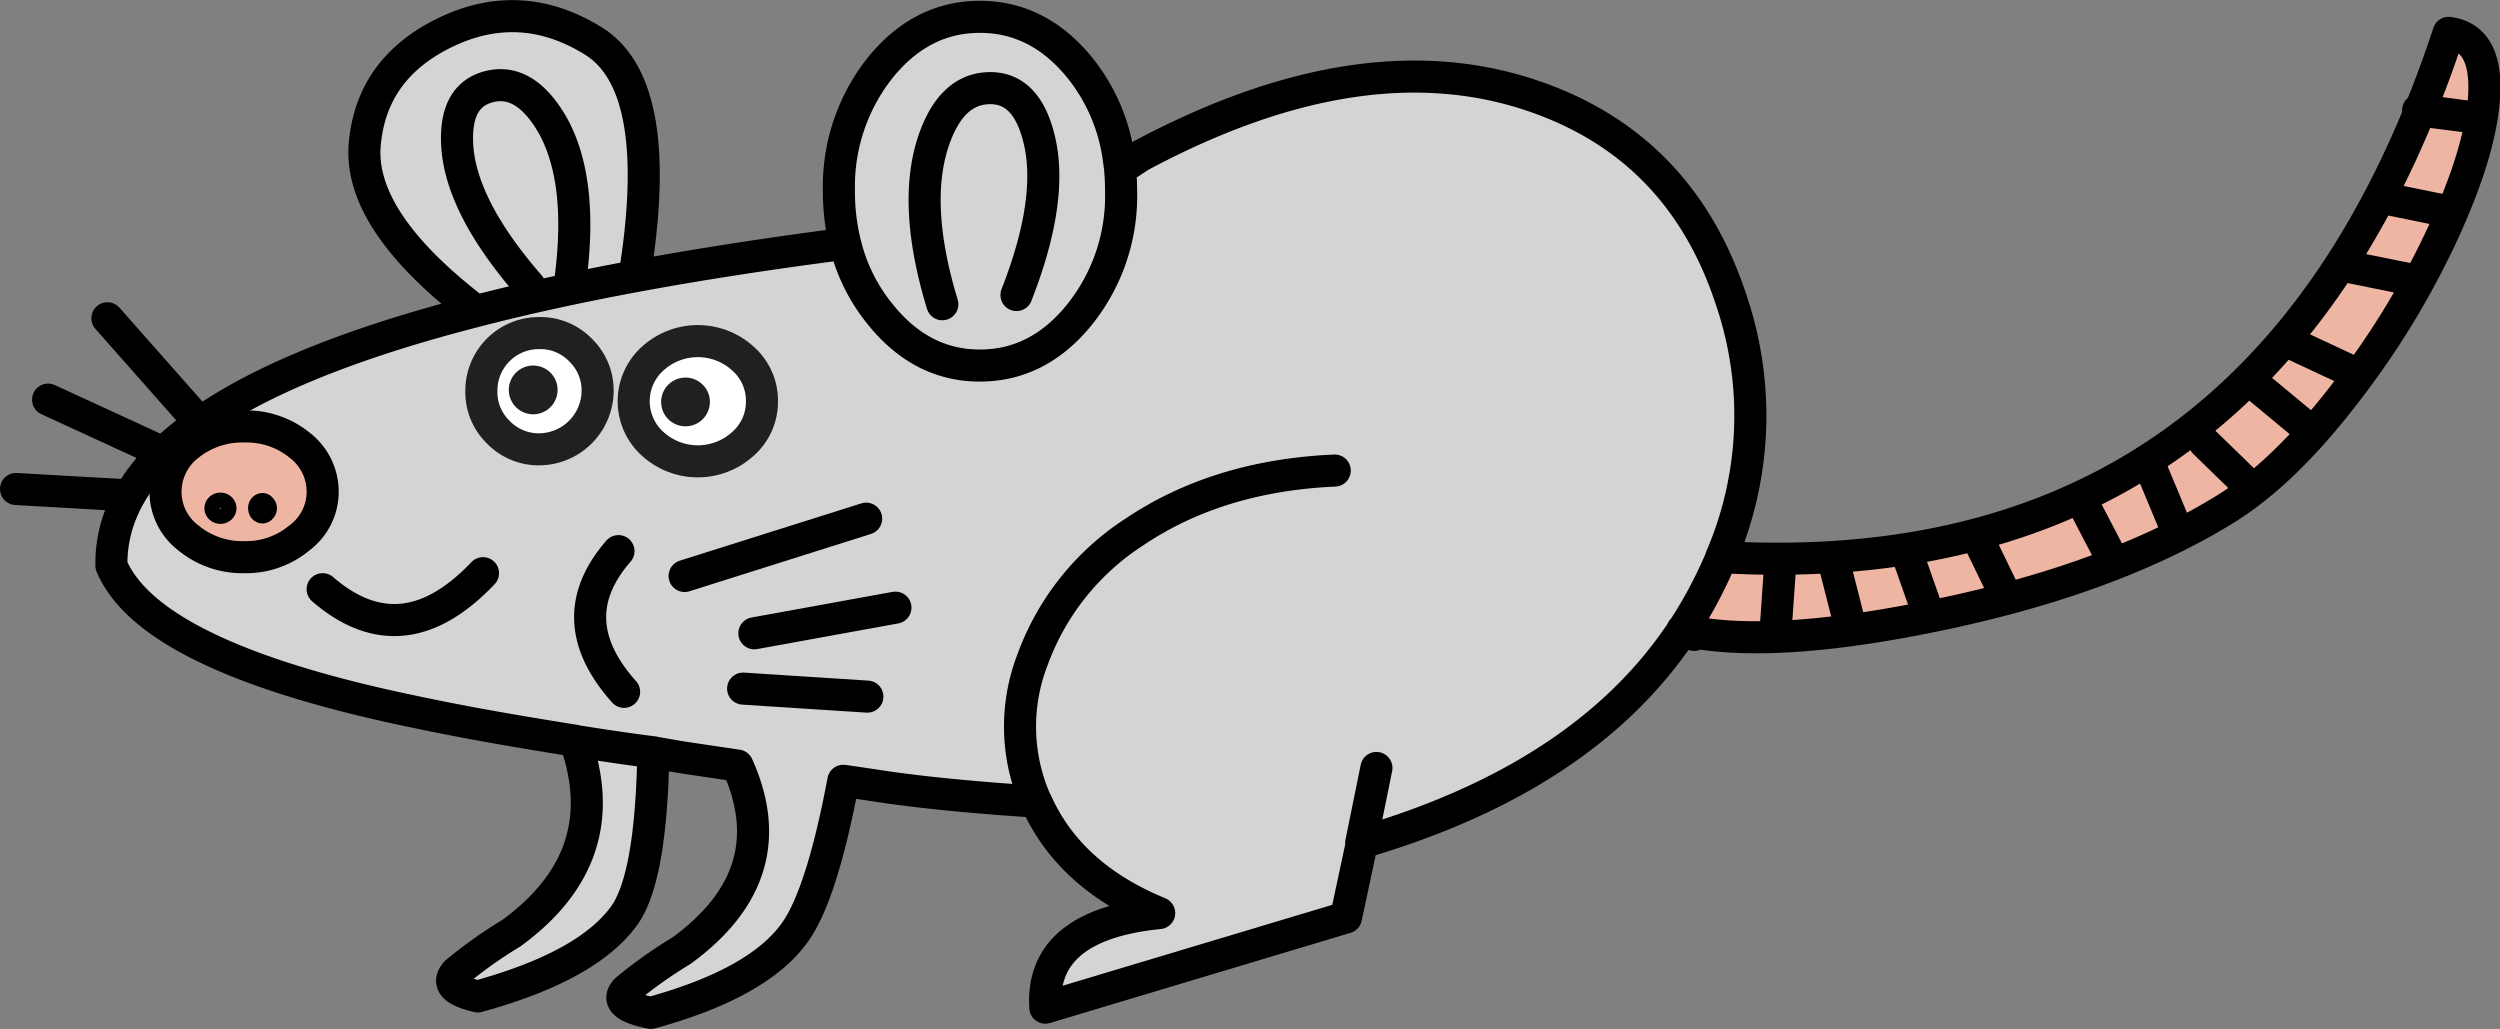 <svg id="Layer_1" data-name="Layer 1" xmlns="http://www.w3.org/2000/svg" viewBox="0 0 311.86 128.35"><rect x="0" y="0" width="311.86" height="128.35" fill="#808080" stroke="none"/><g id="MOUSE_0_Layer4_0_FILL" data-name="MOUSE 0 Layer4 0 FILL"><path d="M72.55,92.55l-.75-.1q5.15,14.44-7.95,24a56.65,56.65,0,0,0-6.9,4.9c-1.17,1.26-.27,2.25,2.7,3Q73.49,120.49,78,114.1q3.3-4.75,3.55-20.25-4-.51-9-1.3m6.6-58.1Q83,10.64,74,5.1T55.65,4Q46.31,8.3,45.5,18T59.4,38.8q9-2.32,19.75-4.35M139.7,21.1c0-.35,0-.68-.1-1a22.94,22.94,0,0,0-4.9-11.65q-5.14-6.36-12.45-6.35T109.8,8.45a23.8,23.8,0,0,0-5.15,15.4,27.61,27.61,0,0,0,.75,6.55,22.68,22.68,0,0,0,4.4,8.8q5.15,6.39,12.45,6.4t12.45-6.4a23.62,23.62,0,0,0,5.15-15.35,24.4,24.4,0,0,0-.15-2.75m70.15,57.5c.67-1,1.3-2,1.9-3.1a57.29,57.29,0,0,0,2.95-6A44.8,44.8,0,0,0,216,37.55q-6.34-19.5-25.25-25.75-21.19-7-48.5,7.65L139.7,21.1a24.4,24.4,0,0,1,.15,2.75A23.62,23.62,0,0,1,134.7,39.2q-5.14,6.39-12.45,6.4T109.8,39.2a22.68,22.68,0,0,1-4.4-8.8q-14.22,1.83-26.25,4.05-10.77,2-19.75,4.35Q13.58,50.59,13.9,70.55,18.7,82,52,88.85q8,1.7,19.8,3.6l.75.1q5,.8,9,1.3c2.2.4,3.9.68,5.1.85l5.4.8q6.15,13.55-7,23.1a56.65,56.65,0,0,0-6.9,4.9c-1.17,1.26-.13,2.21,3.1,2.85q13.45-3.7,18-10.1,3.3-4.75,6-18.85c1.83.26,3.75.55,5.75.85q7.53,1,18.3,1.75a23.09,23.09,0,0,1-.45-17.75,32,32,0,0,1,12.8-16q10.4-7,24.9-7.6-14.5.64-24.9,7.6a32,32,0,0,0-12.8,16,23.09,23.09,0,0,0,.45,17.75,1.24,1.24,0,0,1,.1.2q4.16,9.15,15.25,13.7-14.85,1.5-14.2,11.8l37.45-11.25,2-9.35,1.9-9.35-1.9,9.35Q197.7,96.94,209.85,78.6Z" fill="#d4d4d4"/><path d="M309.8,12.4q.6-7.65-4.4-8.3-22.8,69.19-90.7,65.4a57.29,57.29,0,0,1-2.95,6c-.6,1.06-1.23,2.1-1.9,3.1q10.85,2.45,31.5-1.8,21.9-4.5,36.1-13.2,7.35-4.5,14.95-14.35a103.44,103.44,0,0,0,12-19.45Q309.26,19.39,309.8,12.4Z" fill="#efb5a3"/></g><path id="MOUSE_0_Layer4_0_1_STROKES" data-name="MOUSE 0 Layer4 0 1 STROKES" d="M209.85,78.6q10.85,2.45,31.5-1.8,21.9-4.5,36.1-13.2,7.35-4.5,14.95-14.35a103.44,103.44,0,0,0,12-19.45q4.9-10.41,5.45-17.4.6-7.65-4.4-8.3-22.8,69.19-90.7,65.4a57.29,57.29,0,0,1-2.95,6c-.6,1.06-1.23,2.1-1.9,3.1,1.17.43,1.63.63,1.4.6m-1.4-.6q-12.15,18.35-40,26.5l-2,9.35L130.4,125.7q-.65-10.31,14.2-11.8-11.1-4.56-15.25-13.7a1.24,1.24,0,0,0-.1-.2q-10.77-.7-18.3-1.75c-2-.3-3.92-.59-5.75-.85q-2.65,14.1-6,18.85-4.5,6.39-18,10.1c-3.23-.64-4.27-1.59-3.1-2.85a56.65,56.65,0,0,1,6.9-4.9q13.1-9.55,7-23.1l-5.4-.8c-1.2-.17-2.9-.45-5.1-.85q-.26,15.5-3.55,20.25-4.5,6.39-18.35,10.2c-3-.7-3.87-1.69-2.7-3a56.65,56.65,0,0,1,6.9-4.9q13.09-9.56,7.95-24Q60,90.55,52,88.85,18.7,82,13.9,70.55q-.32-20,45.5-31.75Q44.66,27.55,45.5,18T55.65,4Q65-.46,74,5.1t5.15,29.37q12-2.23,26.28-4.07a26.6,26.6,0,0,1-.78-6.55,23.8,23.8,0,0,1,5.15-15.4q5.15-6.36,12.45-6.35T134.7,8.45a22.94,22.94,0,0,1,4.9,11.65c.05.32.09.65.13,1l2.52-1.65q27.3-14.61,48.5-7.65Q209.65,18,216,37.55a44.8,44.8,0,0,1-1.3,32m-43,26.25-1.9,9.35m-30.07-84c.08.88.12,1.8.12,2.75A23.62,23.62,0,0,1,134.7,39.2q-5.14,6.39-12.45,6.4T109.8,39.2a22.21,22.21,0,0,1-4.37-8.8M166.5,58.7q-14.5.64-24.9,7.6a32,32,0,0,0-12.8,16,23.09,23.09,0,0,0,.45,17.75M79.15,34.47q-10.77,2-19.75,4.33M71.8,92.45l.75.1q5,.8,9,1.3" fill="none" stroke="#000" stroke-linecap="round" stroke-linejoin="round" stroke-width="4"/><path id="MOUSE_0_Layer3_0_1_STROKES" data-name="MOUSE 0 Layer3 0 1 STROKES" d="M301.65,13.75l7,.9M298.2,24.9l6.85,1.4M293,33.3l7.4,1.5M286.2,43l7.6,3.55m-25.7,11.3,3.1,7.45m-11.35-2.5,3.65,7m-16.8-2.7,3.15,6.5M275,55.2l5.4,5.25M282,48.55l5,4.15m-58.3,17.15,2,7.85m-8.6-7.7-.6,8.55m16.4-9.5,2.6,7.4M92.7,85.9l15.5,1M85.4,71.85l22.65-7.15M94.1,79l17.6-3.2m-95.65-14L2,61M19.8,56.2,6,49.85M24,51.7l-10.6-12" fill="none" stroke="#000" stroke-linecap="round" stroke-linejoin="round" stroke-width="4"/><g id="MOUSE_0_Layer2_0_FILL" data-name="MOUSE 0 Layer2 0 FILL"><path d="M40.25,61.35a7.29,7.29,0,0,0-2.9-5.8,10.48,10.48,0,0,0-6.9-2.35,10.67,10.67,0,0,0-6.95,2.35,7.33,7.33,0,0,0-2.85,5.8A7.21,7.21,0,0,0,23.5,67.1a10.54,10.54,0,0,0,7,2.4,10.36,10.36,0,0,0,6.9-2.4,7.17,7.17,0,0,0,2.9-5.75m-12,1.35a1,1,0,0,1,.3.7,1,1,0,0,1-.3.7,1.09,1.09,0,0,1-1.5,0,1,1,0,0,1-.3-.7,1,1,0,0,1,.3-.7,1.09,1.09,0,0,1,1.5,0m5.4.7a1,1,0,0,1-.3.7.77.77,0,0,1-.6.3.91.91,0,0,1-.65-.3,1.06,1.06,0,0,1-.25-.7,1,1,0,0,1,.25-.7.91.91,0,0,1,.65-.3.77.77,0,0,1,.6.3,1,1,0,0,1,.3.7m-.3.7a1,1,0,0,0,.3-.7,1,1,0,0,0-.3-.7.77.77,0,0,0-.6-.3.91.91,0,0,0-.65.3,1,1,0,0,0-.25.7,1.06,1.06,0,0,0,.25.7.91.91,0,0,0,.65.3.77.77,0,0,0,.6-.3m-4.8-.7a1,1,0,0,0-.3-.7,1.09,1.09,0,0,0-1.5,0,1,1,0,0,0-.3.7,1,1,0,0,0,.3.7,1.09,1.09,0,0,0,1.5,0A1,1,0,0,0,28.55,63.4Z" fill="#efb5a3"/></g><path id="MOUSE_0_Layer2_0_1_STROKES" data-name="MOUSE 0 Layer2 0 1 STROKES" d="M126.8,36.8q4.7-12,2.8-19.55Q128,10.8,123.25,11t-6.9,6.9q-2.5,7.89,1.2,20.05m-51.5-2.3q-8.44-9.7-9-17.3-.45-6.45,4-7.55t7.85,4.75q3.9,6.9,2.25,19.4m-30.9,26.4a7.17,7.17,0,0,1-2.9,5.75,10.36,10.36,0,0,1-6.9,2.4,10.54,10.54,0,0,1-6.95-2.4,7.21,7.21,0,0,1-2.85-5.75,7.33,7.33,0,0,1,2.85-5.8,10.67,10.67,0,0,1,7-2.35,10.48,10.48,0,0,1,6.9,2.35A7.29,7.29,0,0,1,40.25,61.35Zm36.9,7.4q-7.4,8.49.7,17.55M40.25,73.5q9.95,8.59,20-2" fill="none" stroke="#000" stroke-linecap="round" stroke-linejoin="round" stroke-width="4"/><path id="MOUSE_0_Layer2_0_2_STROKES" data-name="MOUSE 0 Layer2 0 2 STROKES" d="M33.65,63.4a1,1,0,0,1-.3.7.77.77,0,0,1-.6.3.91.91,0,0,1-.65-.3,1.06,1.06,0,0,1-.25-.7,1,1,0,0,1,.25-.7.91.91,0,0,1,.65-.3.77.77,0,0,1,.6.3A1,1,0,0,1,33.65,63.4Z" fill="none" stroke="#000" stroke-linecap="round" stroke-linejoin="round" stroke-width="1.8"/><path id="MOUSE_0_Layer2_0_3_STROKES" data-name="MOUSE 0 Layer2 0 3 STROKES" d="M28.55,63.4a1,1,0,0,1-.3.7,1.09,1.09,0,0,1-1.5,0,1,1,0,0,1-.3-.7,1,1,0,0,1,.3-.7,1.09,1.09,0,0,1,1.5,0A1,1,0,0,1,28.55,63.4Z" fill="none" stroke="#000" stroke-linecap="round" stroke-linejoin="round" stroke-width="1.9"/><g id="MOUSE_0_Layer1_0_FILL" data-name="MOUSE 0 Layer1 0 FILL"><path d="M74.55,48.8a7,7,0,0,0-2.15-5.15,6.94,6.94,0,0,0-5.1-2.1,7.17,7.17,0,0,0-7.25,7.25,6.94,6.94,0,0,0,2.1,5.1,7,7,0,0,0,5.15,2.15,7.34,7.34,0,0,0,7.25-7.25m18.15-4a8.36,8.36,0,0,0-11.3,0,7.15,7.15,0,0,0,0,10.6,8.36,8.36,0,0,0,11.3,0,7.15,7.15,0,0,0,0-10.6Z" fill="#fff"/></g><path id="MOUSE_0_Layer1_0_1_STROKES" data-name="MOUSE 0 Layer1 0 1 STROKES" d="M95.05,50.05a7,7,0,0,1-2.35,5.3,8.36,8.36,0,0,1-11.3,0,7.15,7.15,0,0,1,0-10.6,8.36,8.36,0,0,1,11.3,0A7,7,0,0,1,95.05,50.05ZM74.55,48.8a7.34,7.34,0,0,1-7.25,7.25,7,7,0,0,1-5.15-2.15,6.94,6.94,0,0,1-2.1-5.1,7.17,7.17,0,0,1,7.25-7.25,6.94,6.94,0,0,1,5.1,2.1A7,7,0,0,1,74.55,48.8Z" fill="none" stroke="#22201f" stroke-linecap="round" stroke-linejoin="round" stroke-width="4"/><g id="MOUSE_0_Layer0_0_FILL" data-name="MOUSE 0 Layer0 0 FILL"><path d="M68.05,48.55a1.54,1.54,0,1,0-.45,1.05,1.44,1.44,0,0,0,.45-1.05M86.6,49a1.45,1.45,0,1,0,.45,1A1.44,1.44,0,0,0,86.6,49Z"/></g><path id="MOUSE_0_Layer0_0_1_STROKES" data-name="MOUSE 0 Layer0 0 1 STROKES" d="M87.05,50.05a1.54,1.54,0,1,1-.45-1A1.44,1.44,0,0,1,87.05,50.05Zm-19-1.5a1.54,1.54,0,1,1-.45-1A1.44,1.44,0,0,1,68.05,48.55Z" fill="none" stroke="#22201f" stroke-linecap="round" stroke-linejoin="round" stroke-width="3"/></svg>